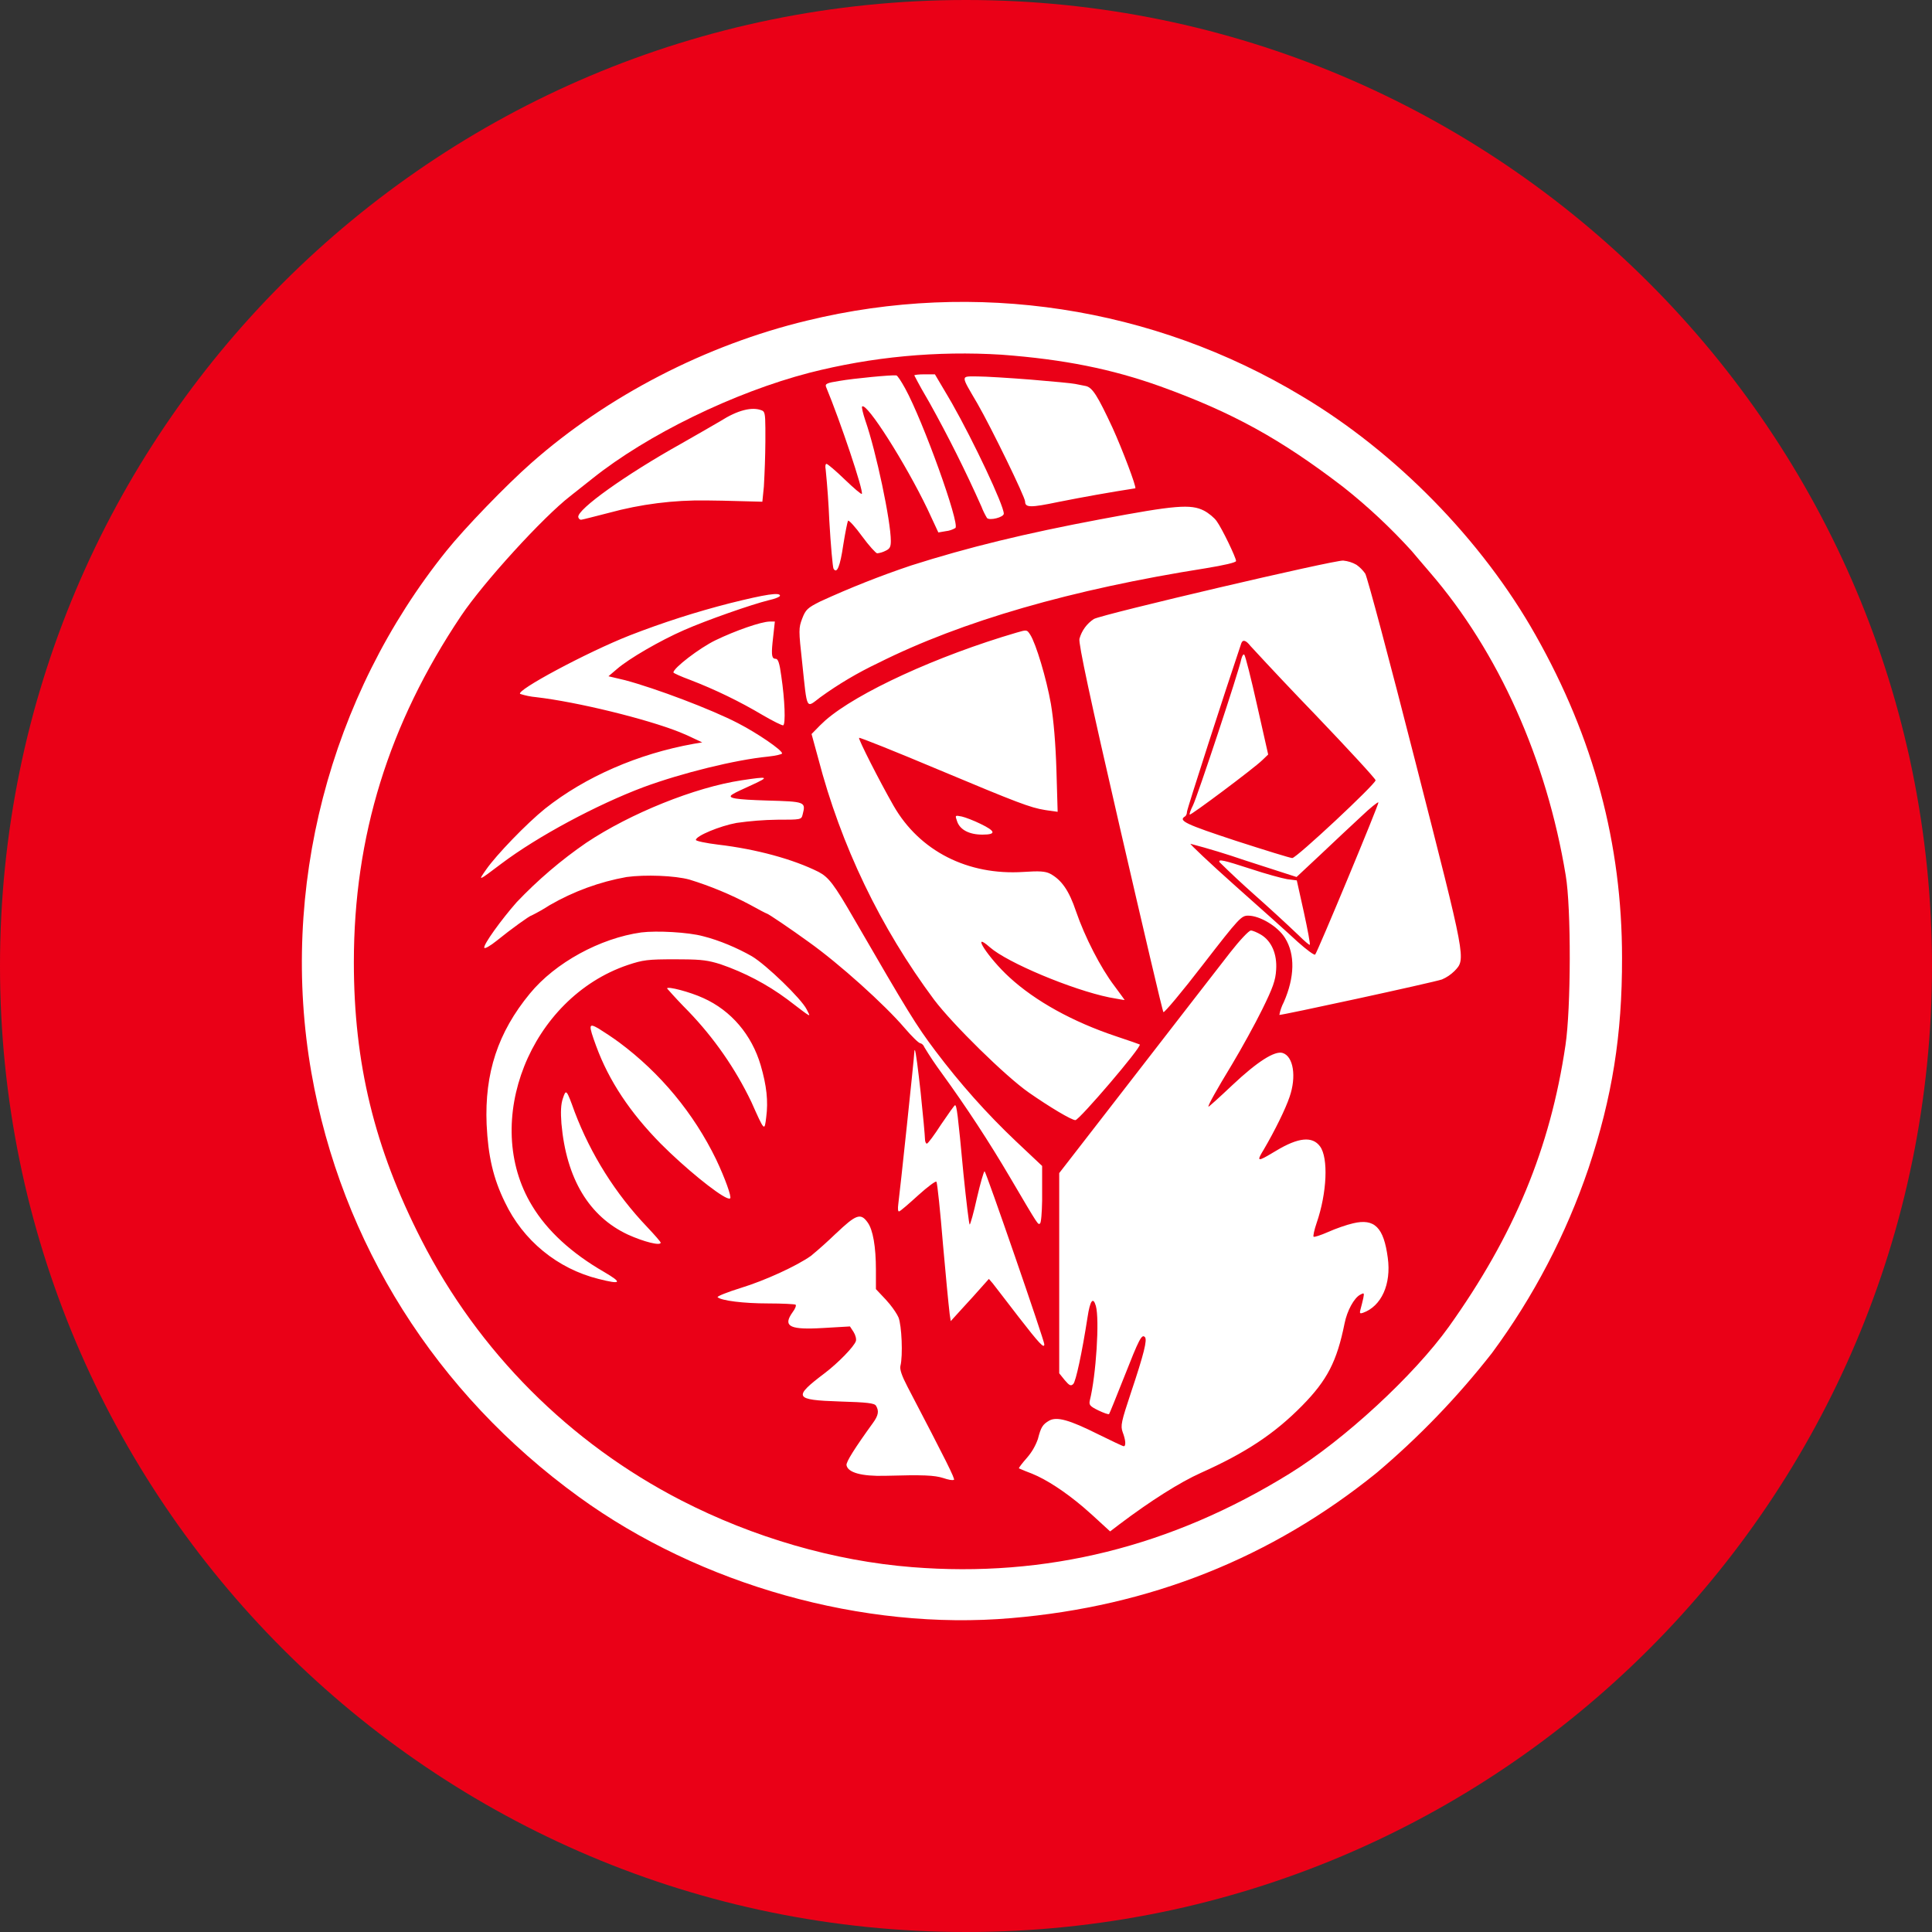 <svg width="32" height="32" viewBox="0 0 32 32" fill="none" xmlns="http://www.w3.org/2000/svg">
<rect x="0" y="0" width="32" height="32" fill="#333333" stroke="none"/>
<path d="M16 32C24.837 32 32 24.837 32 16C32 7.163 24.837 0 16 0C7.163 0 0 7.163 0 16C0 24.837 7.163 32 16 32Z" fill="#EA0017"/>
<path d="M20.717 15.412C20.748 15.412 20.823 15.444 20.887 15.482C21.063 15.589 21.154 15.804 21.137 16.062C21.127 16.238 21.084 16.358 20.907 16.718C20.787 16.962 20.561 17.371 20.407 17.628C20.141 18.066 20.014 18.296 20.014 18.331C20.014 18.341 20.194 18.179 20.414 17.971C20.826 17.583 21.115 17.399 21.246 17.441C21.423 17.498 21.476 17.833 21.359 18.169C21.292 18.369 21.112 18.733 20.932 19.04C20.828 19.21 20.819 19.244 20.994 19.144L21.14 19.058C21.504 18.839 21.737 18.815 21.864 18.988C22.004 19.178 21.98 19.757 21.807 20.258C21.768 20.371 21.747 20.473 21.757 20.484C21.768 20.494 21.877 20.459 21.997 20.406C22.121 20.35 22.305 20.286 22.411 20.262C22.767 20.177 22.919 20.329 22.986 20.833C23.046 21.271 22.88 21.635 22.576 21.744C22.524 21.762 22.516 21.754 22.534 21.688C22.548 21.642 22.566 21.561 22.58 21.504C22.598 21.412 22.594 21.409 22.53 21.444C22.428 21.497 22.312 21.709 22.27 21.921C22.143 22.549 21.984 22.859 21.567 23.283C21.108 23.749 20.632 24.063 19.891 24.395C19.545 24.55 19.058 24.857 18.539 25.249L18.387 25.365L18.087 25.09L17.937 24.958C17.636 24.704 17.334 24.506 17.092 24.408C17.02 24.381 16.948 24.352 16.877 24.321C16.87 24.314 16.93 24.236 17.011 24.144C17.09 24.053 17.151 23.948 17.191 23.834C17.241 23.639 17.268 23.594 17.378 23.53C17.505 23.46 17.71 23.516 18.197 23.76C18.412 23.865 18.595 23.954 18.613 23.954C18.652 23.954 18.645 23.851 18.595 23.721C18.557 23.615 18.571 23.551 18.733 23.064C18.948 22.422 19.005 22.189 18.963 22.146C18.91 22.093 18.867 22.178 18.62 22.806C18.49 23.135 18.377 23.414 18.37 23.421C18.359 23.431 18.281 23.403 18.193 23.361C18.048 23.29 18.034 23.269 18.052 23.191C18.154 22.781 18.214 21.857 18.151 21.631C18.105 21.472 18.055 21.539 18.013 21.818C17.921 22.411 17.819 22.881 17.777 22.923C17.737 22.962 17.713 22.951 17.635 22.859L17.544 22.746V19.43L18.327 18.42L18.488 18.212C19.741 16.595 20.1 16.129 20.378 15.773C20.533 15.575 20.685 15.413 20.717 15.413V15.412ZM13.845 20.432C14.18 20.113 14.255 20.085 14.371 20.248C14.459 20.368 14.508 20.65 14.508 21.035V21.352L14.671 21.525L14.737 21.601C14.802 21.681 14.861 21.771 14.882 21.821C14.935 21.952 14.957 22.453 14.914 22.623C14.9 22.679 14.935 22.785 15.031 22.969C15.684 24.219 15.818 24.49 15.801 24.511L15.779 24.515L15.739 24.512C15.701 24.505 15.664 24.495 15.627 24.482C15.475 24.434 15.295 24.426 14.657 24.444C14.272 24.454 14.042 24.391 14.021 24.268C14.011 24.218 14.155 23.988 14.459 23.568C14.551 23.442 14.561 23.368 14.509 23.283C14.484 23.241 14.36 23.226 13.909 23.213C13.153 23.188 13.129 23.145 13.661 22.743C13.884 22.573 14.145 22.305 14.176 22.213C14.187 22.178 14.169 22.111 14.138 22.062L14.078 21.97L13.648 21.995L13.531 22.001C13.057 22.021 12.971 21.953 13.131 21.73C13.171 21.677 13.191 21.624 13.178 21.61C13.168 21.6 12.958 21.589 12.722 21.589C12.316 21.589 11.949 21.543 11.886 21.486C11.872 21.472 12.045 21.402 12.274 21.331C12.666 21.211 13.192 20.971 13.432 20.801C13.575 20.683 13.712 20.559 13.845 20.431V20.432ZM15.152 17.392C15.168 17.402 15.207 17.717 15.249 18.095C15.289 18.472 15.32 18.818 15.32 18.86C15.32 18.906 15.334 18.942 15.352 18.942C15.369 18.942 15.475 18.8 15.588 18.624C15.705 18.451 15.808 18.306 15.818 18.306C15.846 18.306 15.864 18.44 15.958 19.443C16.005 19.905 16.051 20.283 16.061 20.283C16.071 20.283 16.128 20.085 16.181 19.842C16.238 19.598 16.294 19.4 16.308 19.4C16.329 19.4 17.3 22.21 17.297 22.266C17.297 22.344 17.212 22.252 16.873 21.815C16.668 21.546 16.474 21.299 16.443 21.257L16.379 21.183L16.284 21.289L16.244 21.334C16.154 21.436 16.062 21.538 15.969 21.638L15.747 21.882L15.729 21.762L15.726 21.732C15.71 21.602 15.665 21.132 15.62 20.625C15.574 20.064 15.525 19.591 15.51 19.573C15.5 19.556 15.366 19.655 15.21 19.796C15.055 19.937 14.914 20.06 14.893 20.064C14.872 20.071 14.868 20.022 14.879 19.94C14.904 19.76 15.144 17.495 15.144 17.427C15.144 17.399 15.151 17.385 15.161 17.392H15.152ZM10.622 15.444C10.876 15.412 11.402 15.44 11.646 15.507C11.914 15.574 12.214 15.702 12.454 15.839C12.691 15.98 13.273 16.542 13.361 16.719C13.431 16.859 13.467 16.877 13.04 16.552C12.703 16.302 12.329 16.106 11.932 15.97C11.734 15.908 11.622 15.892 11.317 15.89L11.173 15.889C10.728 15.889 10.651 15.899 10.396 15.984C8.783 16.531 7.968 18.582 8.812 19.969C9.062 20.385 9.465 20.756 10.008 21.069C10.315 21.249 10.291 21.279 9.913 21.183C9.577 21.099 9.264 20.942 8.996 20.722C8.728 20.503 8.512 20.226 8.363 19.913C8.169 19.517 8.085 19.15 8.06 18.624C8.025 17.774 8.247 17.099 8.776 16.457C9.196 15.945 9.941 15.539 10.622 15.444ZM9.323 18.194C9.376 18.031 9.383 18.042 9.518 18.416C9.787 19.125 10.195 19.773 10.718 20.322C10.841 20.452 10.943 20.569 10.943 20.582C10.943 20.639 10.665 20.569 10.4 20.449C9.758 20.149 9.38 19.524 9.299 18.609C9.285 18.419 9.289 18.292 9.323 18.193V18.194ZM12.285 12.924C12.729 12.857 12.751 12.864 12.461 12.998C12.316 13.065 12.175 13.128 12.151 13.146L12.123 13.163C12.043 13.221 12.19 13.243 12.698 13.259C13.344 13.277 13.348 13.28 13.294 13.492C13.273 13.577 13.266 13.577 12.874 13.577C12.649 13.58 12.424 13.598 12.2 13.63C11.925 13.68 11.526 13.845 11.526 13.912C11.526 13.93 11.692 13.965 11.896 13.99C12.525 14.064 13.136 14.23 13.559 14.442C13.725 14.53 13.813 14.642 14.145 15.218C15.038 16.76 15.172 16.979 15.493 17.406C15.903 17.95 16.343 18.444 16.823 18.899L17.261 19.312V19.885C17.257 20.093 17.244 20.253 17.226 20.265C17.191 20.286 17.212 20.322 16.732 19.506C16.383 18.912 16.004 18.334 15.599 17.776C15.496 17.636 15.399 17.492 15.309 17.343C15.299 17.311 15.267 17.283 15.242 17.279C15.218 17.279 15.102 17.166 14.985 17.029C14.653 16.64 13.905 15.966 13.396 15.603C13.104 15.391 12.719 15.13 12.698 15.13C12.691 15.13 12.567 15.066 12.422 14.985C12.102 14.815 11.767 14.676 11.42 14.569C11.176 14.502 10.69 14.484 10.379 14.526C9.931 14.606 9.5 14.764 9.105 14.992C9.007 15.055 8.906 15.113 8.801 15.165C8.776 15.165 8.466 15.387 8.226 15.582C8.116 15.67 8.028 15.719 8.021 15.698C8.003 15.648 8.3 15.236 8.558 14.943C8.908 14.575 9.294 14.245 9.712 13.958C10.442 13.471 11.512 13.04 12.285 12.924ZM9.874 17.325C9.744 16.969 9.747 16.94 9.913 17.035C10.03 17.108 10.144 17.184 10.255 17.265C10.938 17.773 11.489 18.438 11.861 19.203C12.013 19.524 12.119 19.824 12.094 19.849L12.075 19.853L12.042 19.843C11.872 19.773 11.342 19.343 10.943 18.942C10.439 18.43 10.086 17.904 9.874 17.325ZM11.049 16.372C11.049 16.33 11.427 16.429 11.649 16.531C12.112 16.739 12.451 17.141 12.599 17.643C12.698 17.982 12.726 18.239 12.691 18.504C12.662 18.74 12.666 18.748 12.444 18.25C12.179 17.698 11.827 17.192 11.402 16.75C11.281 16.628 11.163 16.502 11.049 16.372ZM16.838 10.478C17.011 10.428 17.008 10.428 17.064 10.513C17.159 10.661 17.332 11.237 17.406 11.657C17.452 11.932 17.484 12.31 17.498 12.761L17.518 13.446L17.346 13.422L17.307 13.416C17.063 13.376 16.864 13.301 15.542 12.747C14.829 12.447 14.24 12.211 14.229 12.221C14.212 12.239 14.565 12.934 14.801 13.347C15.231 14.096 16.029 14.502 16.951 14.442C17.215 14.424 17.311 14.431 17.391 14.47C17.582 14.572 17.706 14.749 17.822 15.094C17.967 15.518 18.232 16.034 18.458 16.33C18.553 16.457 18.628 16.563 18.628 16.563C18.624 16.566 18.511 16.545 18.373 16.52C17.755 16.393 16.686 15.945 16.397 15.691C16.065 15.398 16.368 15.867 16.721 16.189C17.151 16.584 17.773 16.926 18.482 17.163C18.694 17.233 18.874 17.297 18.878 17.3C18.917 17.336 17.875 18.553 17.812 18.553C17.748 18.553 17.388 18.338 17.039 18.095C16.654 17.826 15.782 16.969 15.472 16.559C14.581 15.362 13.928 14.004 13.552 12.56L13.442 12.158L13.58 12.017L13.669 11.933C14.194 11.473 15.522 10.863 16.838 10.478ZM22.248 9.285C22.326 9.293 22.401 9.316 22.468 9.355C22.524 9.395 22.573 9.444 22.612 9.5C22.644 9.546 23.018 10.95 23.442 12.613C24.289 15.927 24.282 15.882 24.091 16.083C24.031 16.142 23.961 16.19 23.883 16.223C23.72 16.277 21.203 16.823 21.19 16.81C21.204 16.736 21.229 16.665 21.264 16.598C21.444 16.188 21.454 15.808 21.284 15.536C21.168 15.346 20.868 15.166 20.674 15.166C20.561 15.166 20.526 15.2 19.926 15.976C19.58 16.426 19.284 16.778 19.27 16.764C19.255 16.75 18.934 15.374 18.55 13.711C18.055 11.565 17.861 10.654 17.879 10.581C17.916 10.445 18.002 10.328 18.119 10.252C18.271 10.171 22.111 9.271 22.249 9.285H22.248ZM22.831 13.291C22.824 13.277 22.697 13.379 22.548 13.521C22.4 13.658 22.097 13.941 21.878 14.149L21.475 14.526L20.611 14.247C20.317 14.146 20.019 14.055 19.718 13.976C19.704 13.979 20.035 14.293 20.459 14.671C20.886 15.049 21.349 15.465 21.493 15.599C21.638 15.729 21.768 15.825 21.783 15.811C21.821 15.772 22.841 13.319 22.831 13.291ZM20.717 14.392C20.96 14.473 21.232 14.547 21.32 14.562L21.479 14.582L21.596 15.109C21.659 15.398 21.705 15.642 21.694 15.649C21.687 15.656 21.603 15.585 21.511 15.493C21.269 15.263 21.023 15.038 20.773 14.816C20.577 14.642 20.385 14.463 20.198 14.279C20.177 14.226 20.261 14.244 20.717 14.392ZM12.09 9.991C12.683 9.843 12.919 9.807 12.919 9.867C12.919 9.885 12.834 9.92 12.735 9.941C12.446 10.012 11.701 10.273 11.331 10.436C10.928 10.612 10.413 10.912 10.219 11.081L10.078 11.201L10.201 11.23L10.353 11.266C10.857 11.4 11.783 11.749 12.223 11.978C12.545 12.144 12.954 12.423 12.954 12.479C12.954 12.493 12.848 12.518 12.718 12.532C12.178 12.585 11.292 12.804 10.66 13.037C9.887 13.327 8.906 13.852 8.306 14.304C7.914 14.6 7.914 14.6 8.052 14.403C8.218 14.163 8.722 13.64 9.029 13.393C9.693 12.867 10.565 12.486 11.489 12.32L11.631 12.296L11.381 12.179L11.256 12.126C10.709 11.908 9.562 11.626 8.878 11.547C8.79 11.539 8.702 11.521 8.617 11.494C8.525 11.445 9.721 10.803 10.431 10.524C10.973 10.313 11.527 10.135 12.09 9.991ZM20.56 10.654C20.296 11.434 19.66 13.404 19.66 13.446C19.66 13.478 19.646 13.513 19.625 13.524C19.512 13.594 19.643 13.654 20.469 13.926C20.952 14.082 21.372 14.212 21.404 14.212C21.474 14.212 22.784 12.987 22.784 12.924C22.784 12.899 22.332 12.409 21.785 11.837C21.423 11.462 21.065 11.083 20.712 10.7C20.638 10.605 20.585 10.587 20.56 10.654ZM15.852 13.602C15.817 13.502 15.817 13.502 15.93 13.524C15.99 13.538 16.13 13.591 16.237 13.644C16.494 13.767 16.505 13.824 16.272 13.824C16.053 13.824 15.898 13.743 15.852 13.602ZM20.61 10.845C20.627 10.863 20.723 11.24 20.822 11.685L21.005 12.497L20.906 12.592C20.769 12.726 19.72 13.51 19.706 13.492C19.696 13.485 19.72 13.418 19.759 13.34C19.829 13.203 20.525 11.103 20.56 10.916C20.574 10.859 20.596 10.827 20.61 10.845ZM12.834 10.295L12.806 10.548L12.795 10.649C12.774 10.861 12.787 10.912 12.848 10.912C12.888 10.912 12.912 10.986 12.94 11.194C13 11.597 13.014 11.996 12.972 12.014C12.951 12.017 12.802 11.943 12.637 11.847C12.252 11.618 11.848 11.422 11.43 11.261C11.278 11.205 11.154 11.149 11.154 11.138C11.154 11.064 11.588 10.732 11.85 10.605C12.185 10.443 12.605 10.298 12.746 10.295H12.834ZM18.232 8.6C19.467 8.367 19.725 8.346 19.944 8.459C20.018 8.498 20.114 8.576 20.152 8.632C20.24 8.752 20.473 9.236 20.473 9.292C20.473 9.317 20.275 9.362 19.972 9.412C17.752 9.762 15.931 10.287 14.544 10.982C14.207 11.142 13.886 11.332 13.584 11.551C13.347 11.731 13.372 11.781 13.287 10.979C13.227 10.436 13.227 10.404 13.287 10.245C13.344 10.097 13.375 10.068 13.584 9.963C14.076 9.737 14.579 9.538 15.091 9.366C16.033 9.066 16.975 8.836 18.231 8.6H18.232ZM14.808 6.217H14.844C14.864 6.217 14.928 6.317 14.992 6.433C15.292 6.98 15.899 8.671 15.825 8.745C15.776 8.774 15.722 8.792 15.665 8.798L15.542 8.819L15.422 8.561L15.362 8.432C15.002 7.682 14.356 6.66 14.279 6.733C14.269 6.743 14.293 6.846 14.332 6.963C14.512 7.478 14.755 8.632 14.755 8.96C14.755 9.059 14.738 9.09 14.667 9.123C14.624 9.145 14.578 9.159 14.529 9.165C14.509 9.165 14.392 9.038 14.279 8.883C14.166 8.727 14.06 8.611 14.046 8.625C14.036 8.643 14 8.819 13.968 9.02C13.915 9.384 13.862 9.51 13.806 9.42C13.792 9.394 13.76 9.038 13.736 8.625C13.724 8.342 13.704 8.06 13.676 7.778C13.665 7.725 13.672 7.683 13.689 7.683C13.707 7.683 13.845 7.799 13.993 7.943C14.141 8.085 14.268 8.194 14.275 8.18C14.304 8.127 13.922 6.987 13.682 6.408C13.662 6.359 13.696 6.341 13.898 6.31C14.141 6.267 14.78 6.207 14.844 6.218L14.808 6.217ZM11.935 6.973C12.218 6.793 12.458 6.733 12.616 6.797C12.664 6.814 12.676 6.847 12.677 7.09V7.315C12.675 7.564 12.666 7.812 12.652 8.06L12.627 8.31L11.971 8.293L11.703 8.289C11.157 8.281 10.613 8.35 10.086 8.494C9.863 8.551 9.659 8.604 9.634 8.607C9.609 8.614 9.584 8.593 9.578 8.565C9.556 8.438 10.368 7.859 11.278 7.351C11.551 7.195 11.847 7.026 11.935 6.973ZM15.485 6.2L15.698 6.56L15.768 6.68C16.127 7.312 16.626 8.37 16.626 8.508C16.626 8.568 16.389 8.628 16.347 8.579C16.311 8.518 16.28 8.455 16.255 8.389C15.994 7.803 15.707 7.229 15.395 6.669C15.307 6.521 15.223 6.371 15.144 6.218C15.144 6.208 15.221 6.2 15.313 6.2H15.486H15.485ZM16.135 6.235H16.192C16.322 6.235 16.722 6.26 17.078 6.288C17.431 6.317 17.758 6.348 17.808 6.359L17.985 6.394C18.095 6.419 18.179 6.554 18.426 7.083C18.588 7.439 18.828 8.071 18.804 8.088C18.378 8.154 17.953 8.23 17.53 8.314C17.07 8.41 16.979 8.41 16.979 8.307C16.979 8.233 16.421 7.087 16.189 6.684C15.906 6.2 15.906 6.235 16.192 6.235H16.135Z" fill="white"/>
<path d="M16.785 10.672C16.873 10.887 16.919 11.117 16.965 11.6C17.011 12.116 17.095 12.829 17.145 13.125C17.166 13.277 17.226 13.309 17.226 13.171C17.226 13.121 17.201 12.927 17.173 12.737C17.133 12.418 17.097 12.098 17.067 11.777C17.045 11.519 17.014 11.262 16.975 11.007C16.93 10.792 16.848 10.612 16.799 10.612C16.774 10.612 16.771 10.637 16.785 10.672ZM17.544 14.802C17.544 14.957 18.038 16.093 18.2 16.309C18.31 16.46 18.281 16.323 18.154 16.093C17.97 15.761 17.813 15.416 17.684 15.059C17.604 14.833 17.544 14.724 17.544 14.802Z" fill="white"/>
<path d="M13.368 5.31C16.157 4.63 19.101 5.079 21.56 6.56C23.12 7.488 24.55 8.949 25.436 10.523C26.396 12.221 26.866 13.978 26.866 15.863C26.869 17.144 26.703 18.175 26.311 19.35C25.939 20.446 25.4 21.479 24.712 22.41C24.145 23.135 23.505 23.8 22.802 24.394C21.062 25.802 19.047 26.607 16.75 26.801C14.304 27.013 11.6 26.254 9.588 24.793C7.22 23.077 5.653 20.589 5.158 17.769C4.626 14.734 5.452 11.539 7.396 9.122C7.696 8.748 8.381 8.038 8.801 7.668C10.061 6.556 11.695 5.712 13.368 5.31ZM16.591 5.875C15.52 5.808 14.444 5.909 13.404 6.175C12.158 6.499 10.724 7.198 9.814 7.925L9.444 8.218C8.992 8.568 8.007 9.648 7.636 10.202C6.436 11.992 5.861 13.855 5.861 15.937C5.861 17.61 6.2 19.011 6.98 20.537C7.926 22.389 9.43 23.897 11.279 24.849C12.479 25.467 13.82 25.855 15.109 25.957C17.325 26.134 19.4 25.619 21.359 24.408C22.263 23.85 23.42 22.781 23.999 21.973C25.079 20.458 25.676 19.022 25.929 17.313C26.021 16.703 26.025 15.037 25.933 14.497C25.616 12.574 24.818 10.795 23.685 9.482C23.575 9.355 23.438 9.192 23.381 9.125C23.033 8.742 22.654 8.387 22.248 8.066C21.208 7.269 20.413 6.831 19.22 6.4C18.412 6.111 17.621 5.952 16.59 5.875H16.591Z" fill="white"/>
</svg>
